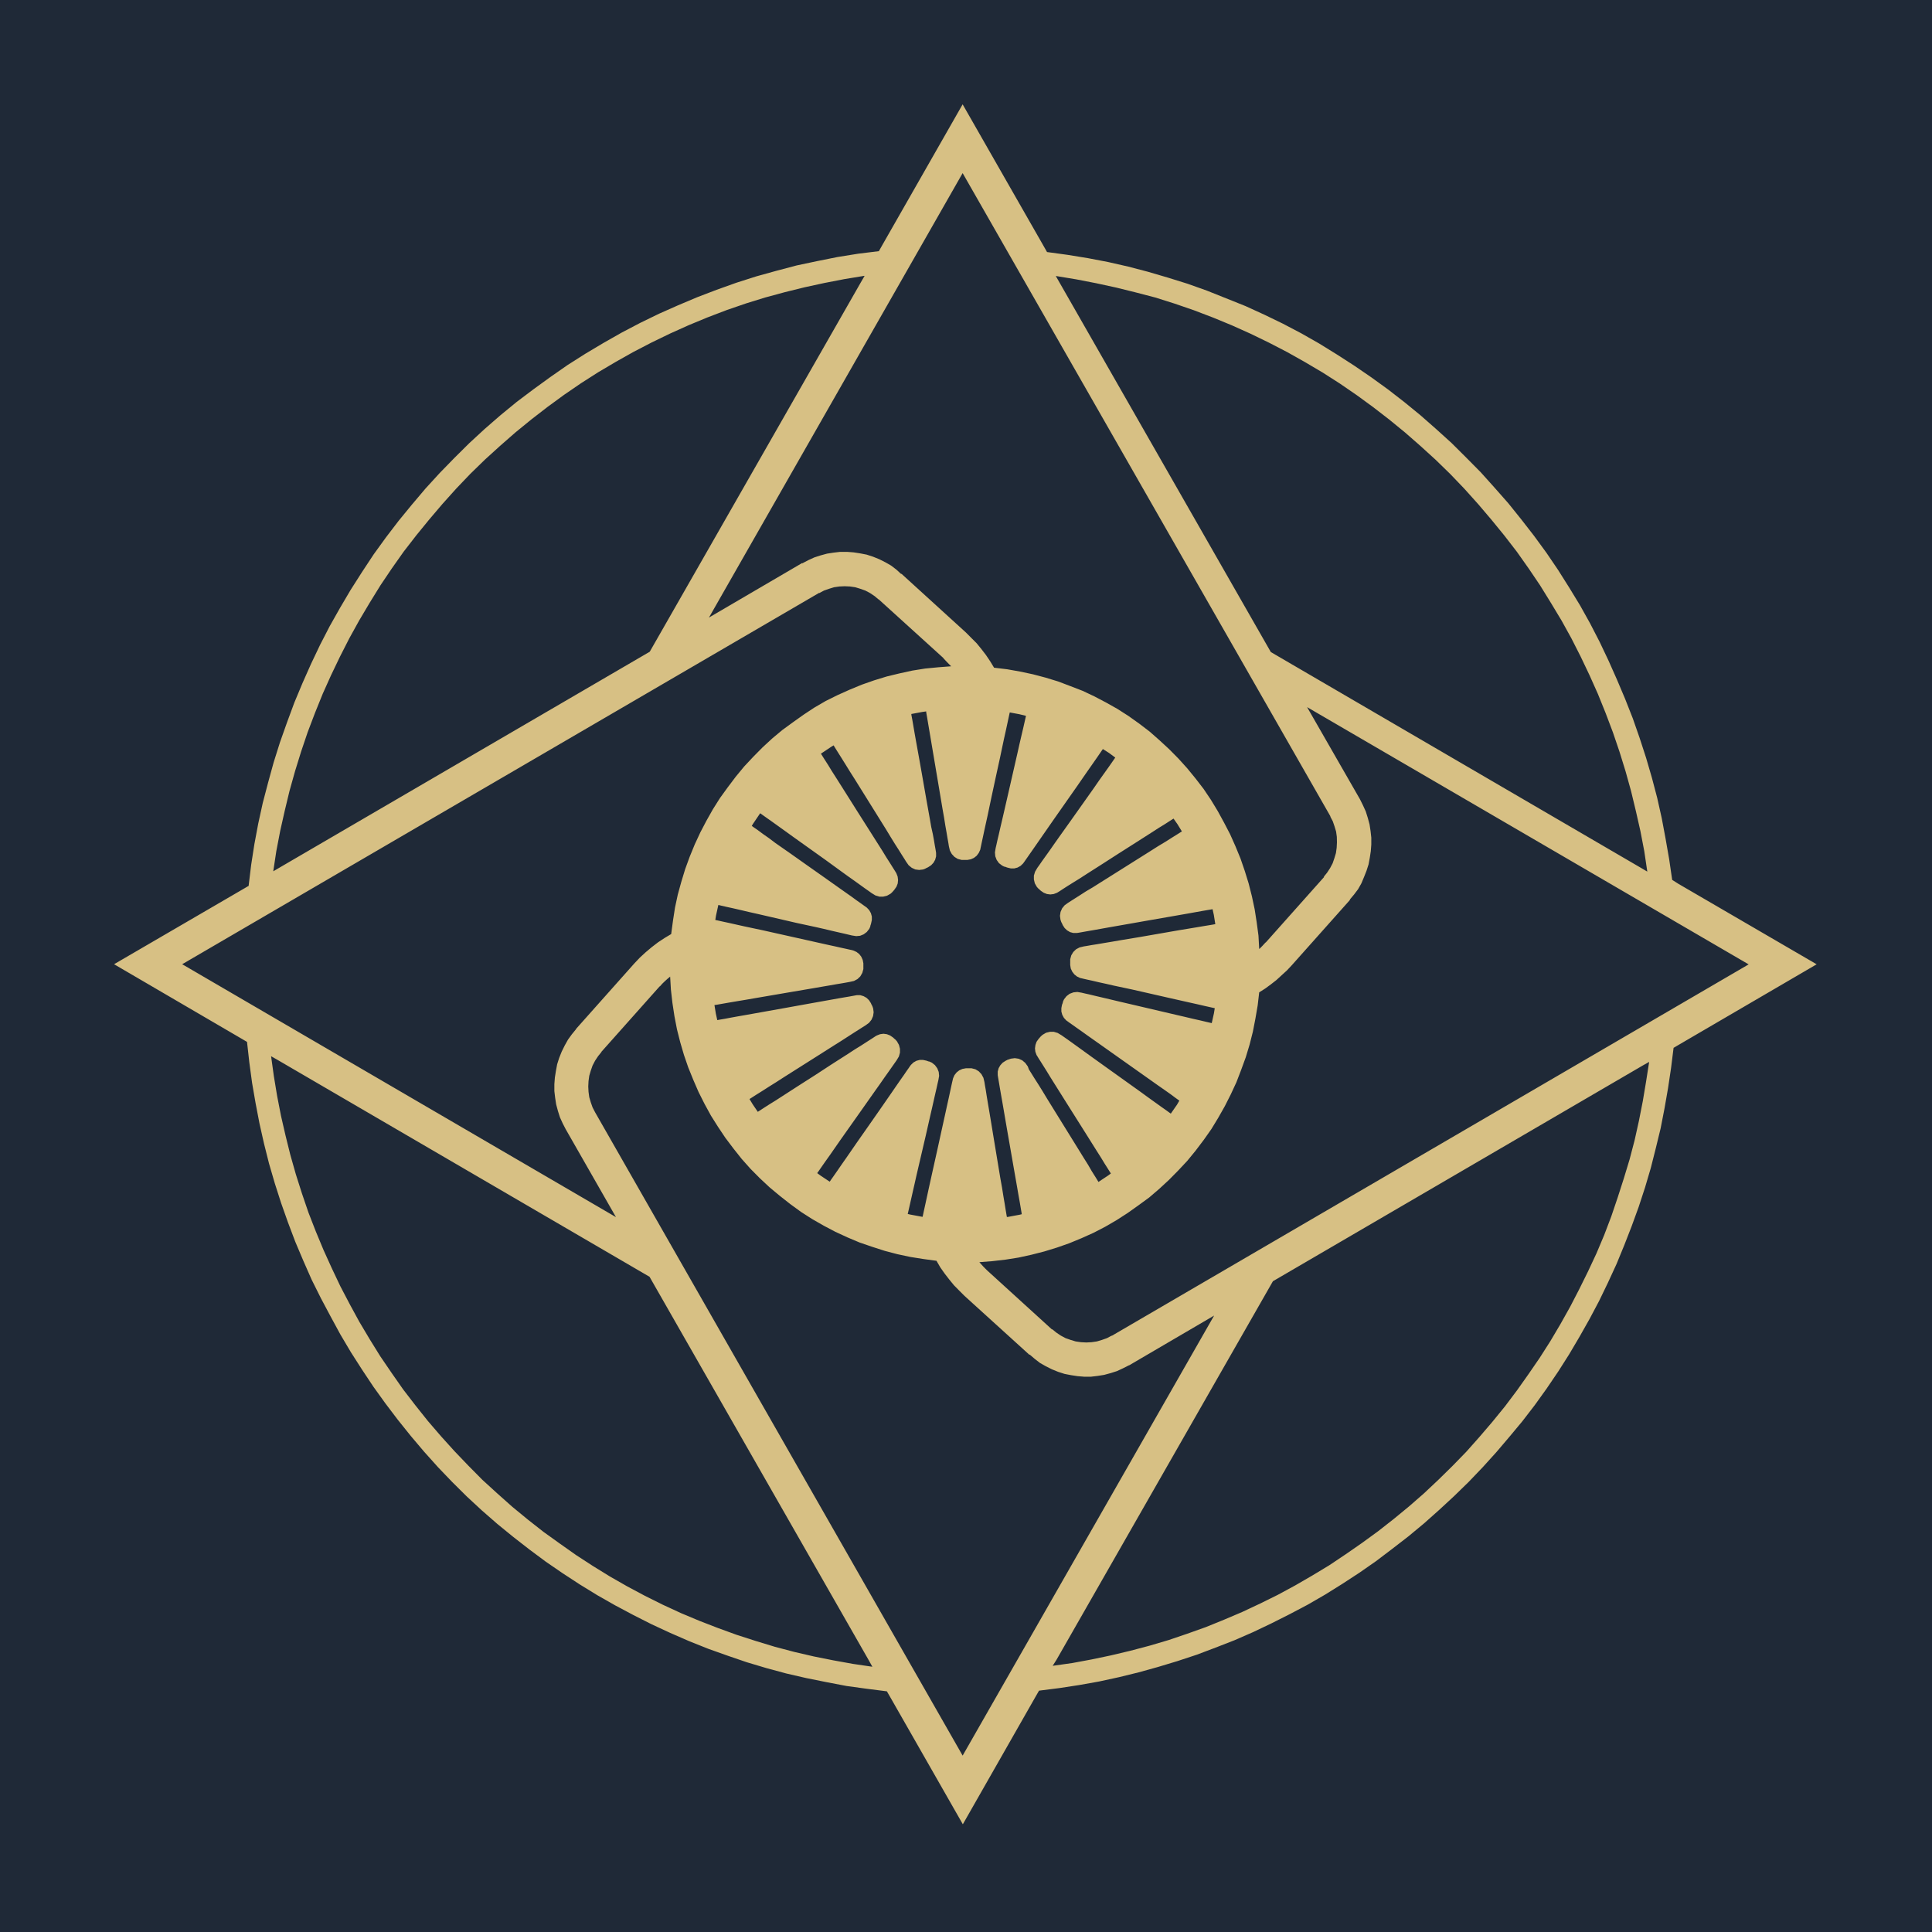 <svg xmlns="http://www.w3.org/2000/svg" viewBox="0 0 500 500"><defs><style>.cls-1{fill:#1f2937;}.cls-2{fill:#d7c084;}</style></defs><g id="Layer_3" data-name="Layer 3"><rect class="cls-1" width="500" height="500"/></g><g id="dientes"><path class="cls-2" d="M434.33,228.71l-1.57-1-.78-5.34-.92-5.27-1-5.34-1.18-5.28-1.37-5.2-1.5-5.14L424.34,191l-1.77-5.07-2-5.08-2.09-4.94L416.3,171,414,166.15l-2.48-4.81-2.61-4.68-2.81-4.61-2.87-4.55-3-4.42L397,138.66l-3.27-4.21-3.39-4.22-3.53-4-3.59-4-3.79-3.83-3.78-3.76-4-3.62-4.05-3.56-4.11-3.36-4.25-3.3-4.37-3.16-4.38-3-4.5-2.9L341.4,88.9l-4.64-2.64L332,83.76l-4.77-2.31-4.9-2.24-5-2-5-2-5-1.78-5.1-1.59-5.15-1.51L292,69l-5.23-1.19-5.22-1-5.29-.86-5.29-.72L270,63.52,249.13,27,228.36,63.39,227.45,65l-5.36.66-5.35.86-5.29,1.06-5.29,1.12-5.22,1.38-5.23,1.45-5.16,1.65L185.46,75l-5,1.91-5,2.11-4.9,2.17-4.89,2.38-4.77,2.5-4.77,2.71-4.63,2.76-4.57,2.9-4.45,3.1-4.37,3.17L133.74,104l-4.18,3.43L125.45,111l-4,3.69-3.85,3.82-3.79,3.89-3.66,4-3.52,4.16-3.46,4.22-3.27,4.28-3.2,4.42-3,4.55-2.94,4.61L88,157.32l-2.68,4.75-2.48,4.81-2.35,4.94-2.22,5-2.09,5-1.9,5.14-1.82,5.14-1.64,5.21-1.43,5.2L68,207.81l-1.17,5.34-1,5.34L65,223.83l-.66,5.47h-.06l-1.57.92L29.52,249.54l32.84,19.18,1.57.92.59,5.28.72,5.34.91,5.27,1,5.21,1.17,5.2,1.31,5.21,1.5,5.14,1.63,5.08,1.77,5,1.89,5,2.09,4.94,2.15,4.88L83.06,336l2.49,4.68,2.54,4.68L90.84,350l2.87,4.48,2.94,4.42,3.13,4.35,3.2,4.22,3.33,4.15,3.46,4.09,3.59,4,3.66,3.82,3.79,3.76,3.92,3.63,4,3.49,4.12,3.36L137,401l4.25,3.16,4.37,3,4.44,2.9,4.51,2.77,4.64,2.64,4.7,2.5,4.7,2.38,4.83,2.24,4.84,2.11,5,2,5,1.78,5,1.71,5.09,1.52,5.1,1.38,5.16,1.19,5.22,1.05,5.22,1,5.23.72,5.22.66.92,1.59,18.74,32.82,18.81-33,.91-1.58,5.22-.66,5.16-.79,5.16-.92,5.16-1.12,5.09-1.25,5-1.39,5-1.51,5-1.65,4.9-1.85,4.9-1.91,4.83-2.11,4.7-2.24,4.71-2.37,4.63-2.44,4.57-2.64,4.44-2.77,4.44-2.9,4.31-3,4.18-3.17,4.18-3.23,4.05-3.36,3.92-3.49,3.85-3.56,3.79-3.69,3.66-3.83,3.52-3.89,3.4-4L394,367.8l3.2-4.16,3.07-4.28,3-4.42,2.81-4.42,2.68-4.54,2.61-4.62,2.48-4.68,2.29-4.74,2.22-4.82,2-4.87,1.9-4.88,1.82-5,1.64-5,1.5-5.08,1.3-5.14,1.25-5.14,1-5.14.91-5.21.79-5.27.65-5.21,1.57-.92,35.46-20.7ZM273.27,71.43l5.22.86,5.16,1,5.16,1.12,5.09,1.26L299,77l5,1.58,5,1.72,5,1.91,4.84,2,4.83,2.17,4.76,2.31,4.71,2.44,4.57,2.57,4.57,2.7,4.44,2.84,4.37,3,4.25,3.1,4.18,3.23,4.11,3.36,4,3.5,3.91,3.56,3.79,3.69,3.66,3.82,3.59,4,3.4,4,3.33,4.08,3.26,4.22,3.07,4.35,2.94,4.35,2.81,4.55,2.74,4.55,2.55,4.61,2.41,4.75,2.29,4.81,2.15,4.81,2,4.95,1.89,5,1.7,5,1.57,5.07,1.43,5.14,1.24,5.15,1.18,5.2,1,5.21.78,5.27-1.56-.92-95.87-55.9L274.18,73.08l-.91-1.59ZM249.13,44.8l95.21,166.51h-.07l.66,1.25.45,1.32.4,1.32.19,1.38L346,218l-.07,1.39-.19,1.38-.4,1.32-.45,1.32-.66,1.25-.78,1.19-.85,1.05.07.07-15.09,16.94h-.06l-.79.86-.78.79h-.07l-.19-3.43-.46-3.43-.52-3.36L324,232l-.85-3.36-1-3.23-1.11-3.23-1.3-3.16-1.38-3.1-1.56-3-1.64-3L313.39,207l-1.9-2.83-2.09-2.71-2.15-2.63L305,196.34l-2.41-2.44-2.49-2.3-2.54-2.24-2.68-2.05-2.81-2-2.87-1.84-2.94-1.65-3-1.58-3.07-1.45L277,177.56l-3.13-1.19-3.27-1-3.26-.86L264,173.8l-3.33-.59-3.33-.4h-.07l-1-1.65-1.11-1.65L254,168l-1.24-1.52-1.38-1.38L250,163.71l-16.71-15.22-.07.06L232,147.43l-1.37-1.05-1.5-.86-1.57-.79-1.63-.66-1.63-.53-1.7-.33-1.7-.26-1.7-.13h-1.76l-1.7.2-1.69.26-1.7.46-1.63.53-1.57.72-1.5.79-.07-.06-24.1,14.1Zm55.48,241.09L303,288.21l-1.08-.79-1.42-1-1.63-1.17-1.81-1.3-1.92-1.4-8.39-6-4.06-2.91-1.84-1.33-1.7-1.23-1.5-1.08-1.25-.9-1-.7-.67-.47-1-.6-1-.3-1,0-1,.24-.9.53-.39.34-.13.13v0l-.07.08-.28.32-.17.19-.53.75-.29.83-.12.89.1.86.31.85.23.36.28.47.52.81.71,1.13.88,1.4,1,1.64,1.16,1.85,2.57,4.09,2.79,4.43,2.78,4.41,2.58,4.11,1.16,1.83,1,1.64.9,1.42.67,1.07-.73.54-2.51,1.66,0-.07-.75-1.22-.94-1.49-1-1.72-1.18-1.88-1.27-2.06-5.45-8.8-2.64-4.27-1.21-2-1.1-1.77-1-1.56-.82-1.32-.63-1L266,276l-.66-.92-.78-.66-.93-.42-1-.15-1,.13-.51.17-.17.08v0l-.11,0-.37.19-.23.12-.76.49-.6.66-.43.75-.24.87,0,.9.06.42.09.53.17,1,.22,1.32.28,1.62.34,1.92.37,2.15.82,4.79.9,5.15.9,5.17.84,4.79.37,2.15.34,1.9.28,1.64.22,1.32,0,.16-.53.13-3.11.58-.19,0-.05-.26-.24-1.41-.28-1.74-.34-2-.35-2.2L258.9,305l-1.7-10.26-.82-5-.38-2.26-.35-2.07-.3-1.81-.24-1.55-.21-1.19-.13-.83-.26-1.09L254,278l-.69-.74-.86-.53-1-.26-.52,0-.19,0h-.11l-.43,0-.24,0-.9.17-.8.36-.69.54-.55.7-.37.83-.09.4-.13.54-.21.95-.28,1.3-.35,1.62-.42,1.9-.46,2.11-1.05,4.76-1.12,5.11-1.14,5.11-1.05,4.75-.46,2.13-.41,1.89-.36,1.64-.28,1.3-.07.32-.13,0-3.1-.58-.62-.15.11-.46.32-1.41.39-1.72.45-2,.5-2.19.53-2.36L239.56,294l1.11-4.9.52-2.25.45-2,.41-1.81.35-1.51.26-1.19.19-.81.19-1.11-.1-1-.37-.94-.6-.82-.8-.64-.49-.22-.16-.08-.12,0-.39-.13-.24-.09-.88-.19-.88,0-.84.22-.78.44-.64.62-.26.34-.3.45-.56.79-.75,1.1-.95,1.35-1.1,1.59-1.23,1.79-2.77,4-3,4.3-3,4.28-2.76,4-1.24,1.77-1.1,1.6-.95,1.36-.77,1.09-.28.42-2.32-1.54-.92-.68.35-.48.82-1.19,1-1.43,1.17-1.64,1.27-1.83,1.39-2,6-8.49,2.88-4.09,1.33-1.87,1.19-1.71,1.07-1.51.89-1.26.7-1,.48-.68.6-1,.28-1,0-1-.26-1-.51-.91-.33-.39-.14-.12v0l-.08-.07-.32-.28-.18-.17-.75-.51-.82-.32-.88-.12-.88.12-.82.32-.36.2-.46.31-.81.52-1.12.72-1.38.89-1.62,1-1.82,1.19-4.07,2.6L211,278.21,206.63,281l-4.06,2.62-1.81,1.17-1.62,1-1.39.89-1.12.73-.51.33-1.3-1.91-.85-1.4.59-.37,1.21-.78,1.48-.92,1.68-1.08,1.89-1.18,2-1.29,8.72-5.52,4.22-2.68,1.93-1.21,1.75-1.13,1.55-1,1.31-.83,1-.64.69-.43.91-.66.64-.8.41-.94.15-1-.13-1-.17-.49-.07-.17v0l-.06-.1-.19-.37-.09-.23-.5-.77-.64-.61-.77-.43-.85-.25-.9,0-.39.07-.55.1-.93.17-1.31.22-1.62.28-1.89.34-2.13.38-4.74.85-5.1.92-5.1.91-4.75.85-2.13.37-1.88.34-1.63.31-1.31.22-.64.12-.37-1.68-.36-2.21.72-.11,1.42-.25,1.72-.3,2-.34,2.18-.36,2.36-.41,10.16-1.74,4.89-.83,2.25-.39,2-.34,1.81-.32,1.52-.25,1.19-.21.81-.15,1.08-.24.91-.49.73-.7.51-.89.28-1,0-.53V250l0-.42v-.26l-.17-.89-.37-.83-.54-.7-.7-.54-.8-.36-.41-.12-.52-.11-.94-.21-1.29-.28-1.6-.36-1.89-.41-2.11-.47L207.45,243l-5.06-1.13-5.06-1.13-4.71-1-2.11-.47-1.87-.42-1.63-.35-1.29-.29-.6-.13.19-1.17.6-2.71.69.17,1.4.32,1.7.37,2,.46,2.16.51,2.32.52,10.05,2.32L211,239.9l2.22.5,2,.48,1.79.41,1.5.34,1.17.28.81.19,1.1.17,1-.09.93-.38.8-.6.64-.81.22-.49.06-.17h0l0-.12.13-.39.07-.25.19-.88,0-.89-.24-.87-.43-.77-.62-.66-.34-.25-.43-.3-.78-.56-1.08-.76-1.37-1L218.88,231l-1.77-1.25-3.94-2.79-4.26-3-4.24-3-4-2.79L199,216.91l-1.59-1.11-1.34-1-1.09-.75-.42-.31.31-.52,1.78-2.63.09-.12.5.36,1.18.84,1.42,1,1.63,1.17,1.81,1.3,1.94,1.4,8.41,6,4,2.91,1.85,1.34,1.7,1.2,1.5,1.08,1.25.9,1,.7.65.47,1,.61,1,.3,1,0,1-.25.9-.51.39-.35.11-.14,0,0,.08-.07.28-.32.15-.19.52-.75.32-.83.09-.89-.11-.89-.32-.83-.2-.35-.3-.48-.51-.81-.71-1.13-.89-1.39-1-1.64-1.16-1.83-2.6-4.1-2.8-4.41-2.78-4.41-2.6-4.11-1.17-1.83-1-1.64-.9-1.4-.71-1.13-.2-.32.14-.1,2.6-1.73.54-.32.23.38.76,1.22.94,1.49,1.06,1.7,1.18,1.91,1.27,2,5.49,8.81,2.64,4.24,1.21,2,1.1,1.78,1,1.56.82,1.32.64,1,.43.7.65.92.81.66.91.42,1,.13,1-.12.5-.18.15-.08h0l.1-.06.37-.17.22-.11.77-.51.6-.64.43-.77.24-.87,0-.91-.06-.39-.09-.55-.17-.94-.22-1.32-.3-1.64L241,214l-.37-2.14-.86-4.79-.9-5.16-.91-5.15L237.1,192l-.38-2.13-.33-1.92-.28-1.64-.25-1.32,0-.21,2.84-.53,1-.14,0,.22.25,1.43.29,1.73.34,2,.37,2.19.4,2.38,1.73,10.25.84,5,.4,2.27.33,2.07.32,1.81.26,1.55.21,1.18.13.83.26,1.1.49.9.69.74.86.53,1,.26.52,0h.2l.12,0,.41,0,.24,0,.9-.17.8-.36.69-.54.54-.72.38-.81.09-.42.11-.52.21-1,.28-1.3.35-1.64.41-1.88.47-2.13,1-4.76,1.1-5.11,1.12-5.13,1-4.75.47-2.11.41-1.9.35-1.63.28-1.29,2.49.46,1.7.42,0,.07-.32,1.4-.39,1.72-.47,2-.5,2.16-.53,2.36L261,205.05l-1.12,4.88-.52,2.25-.47,2-.41,1.81-.36,1.51-.26,1.19-.19.81-.18,1.11.09,1,.36.94.59.83.81.62.48.25.17.06.11,0,.4.15.24.08.88.21.87,0,.86-.23.77-.43.65-.62.25-.34.31-.44.55-.79.76-1.09.95-1.36,1.11-1.6,1.23-1.77,2.78-4,3-4.28,3-4.28,2.77-4,1.25-1.78,1.1-1.58.95-1.38.64-.93,1.58,1,1.63,1.21-.75,1.08-1,1.43-1.17,1.64-1.29,1.81-1.38,2-6,8.47-2.9,4.07-1.32,1.87-1.2,1.72-1.08,1.51-.9,1.26-.69,1-.49.68-.59,1-.3,1,0,1,.24,1,.51.9.35.4.13.11v0l.1.08.29.28.19.17.75.51.82.32.88.11.88-.11.84-.32.35-.21.45-.28.8-.53,1.12-.72,1.41-.88,1.62-1,1.81-1.17,4.08-2.6,4.37-2.81,4.39-2.79,4.07-2.6,1.81-1.17,1.63-1,1.38-.89.87-.55,1,1.42,1.16,1.89-1,.64-1.48.92-1.7,1.08L299.7,219l-2,1.27-8.74,5.5-4.23,2.66-1.92,1.21L281,230.71l-1.55,1-1.31.83-1,.64-.69.44-.92.66-.65.79-.41.94-.15,1,.13,1,.17.51.07.17.06.11.19.38.09.23.5.77.64.6.76.45.85.23.89,0,.41-.06.54-.09.94-.17,1.31-.23,1.62-.28,1.89-.34,2.13-.38,4.74-.83,5.1-.9,5.12-.89,4.75-.83,2.11-.38,1.9-.34,1.63-.28.95-.16.33,1.48.38,2.39-1.14.2-1.72.28-2,.34-2.18.36-2.36.39L295,242.5l-4.89.81-2.25.39-2.05.34-1.81.31-1.52.24-1.19.21-.8.13-1.09.26-.91.48-.73.71-.52.87-.27,1,0,.53v.3l0,.41,0,.27.15.9.38.81.54.7.69.55.8.38.41.09.53.13.93.21,1.29.28,1.61.38,1.88.41,2.09.48,4.71,1,5.06,1.15,5.05,1.15,4.71,1.06,2.11.47,1.86.43,1.61.36,1,.22-.22,1.35-.56,2.51-1.19-.27-1.68-.4-2-.45-2.15-.51-2.33-.54-10-2.34-4.84-1.13-2.22-.53-2-.47-1.79-.42-1.49-.36-1.18-.26-.8-.19-1.11-.19-1,.1-1,.37-.8.61-.64.81-.22.47-.07.17v0l0,.11-.13.4-.1.22-.18.91,0,.89.23.84.43.8.61.66.34.24.43.32.79.55,1.08.77,1.34.94,1.59,1.14,1.76,1.24,3.94,2.79,4.24,3,4.24,3,3.94,2.79,1.78,1.24,1.57,1.11,1.34,1,.89.63ZM71.51,220.27l1-5.21,1.17-5.2,1.24-5.15,1.44-5.14,1.57-5.07,1.69-5,1.9-5,2-4.95,2.16-4.81L88,169.91l2.42-4.75,2.55-4.61L95.67,156l2.81-4.55,2.93-4.35,3.07-4.35,3.27-4.22,3.33-4.08,3.4-4,3.59-4,3.65-3.82,3.79-3.69,3.92-3.56,4-3.5,4.12-3.36,4.18-3.23,4.24-3.1,4.38-3,4.44-2.84,4.57-2.7,4.57-2.57,4.7-2.44,4.77-2.31,4.83-2.17,4.83-2,5-1.91,5-1.72L198,77l5.09-1.38,5.09-1.26,5.16-1.12,5.16-1,5.23-.86v.06l-.92,1.59-54.66,95.64-95.86,55.9-1.57.92ZM47.15,249.54,212,153.43v.07l1.24-.66,1.31-.46,1.3-.4,1.38-.2,1.37-.06,1.37.06,1.37.2,1.31.4,1.3.46,1.24.66,1.18.79,1,.85v-.06l16.79,15.23v.06l1,1.06,1,1h.06l-3.39.26-3.4.33-3.33.53-3.33.73-3.27.79-3.26,1-3.2,1.12-3.2,1.32-3.07,1.38-3.07,1.52-2.94,1.71L208,184.94l-2.81,2-2.74,2-2.61,2.18-2.49,2.3-2.41,2.44-2.35,2.51L190.42,201l-2.09,2.77-2,2.76-1.83,2.9-1.69,3-1.57,3-1.44,3.1-1.3,3.17-1.18,3.23-1,3.29-.91,3.3-.72,3.36-.52,3.36-.46,3.43v.06L172,242.75l-1.7,1.12-1.63,1.25-1.57,1.32-1.5,1.38-1.44,1.52-15.08,16.94v.07L148,267.67l-1,1.38-.85,1.52-.78,1.58-.66,1.65-.52,1.64-.32,1.72-.27,1.71-.13,1.72v1.78l.2,1.71.26,1.71.46,1.72.52,1.65.72,1.58.78,1.51,13,22.74ZM220.72,430.61l-5.09-.92-5-1-5.09-1.18-5-1.32-5-1.52-4.9-1.58-4.89-1.78L181,419.47l-4.77-2-4.7-2.17L166.91,413l-4.57-2.44-4.5-2.57-4.38-2.7-4.37-2.84-4.25-3-4.18-3-4.11-3.23-4-3.29-3.85-3.43L124.86,383l-3.66-3.7-3.59-3.75-3.46-3.83-3.4-3.95-3.26-4.09-3.14-4.08-3-4.29L98.41,351l-2.74-4.42L93,342.09l-2.48-4.55-2.42-4.62-2.22-4.68-2.15-4.74-2-4.81-1.9-4.88-1.69-4.95-1.57-4.94-1.44-5.07-1.24-5-1.17-5.08-1-5.14-.85-5.14-.71-5.14h0v0l1.62.92,96.32,56.16,56.75,99.27.92,1.65Zm28.41,23.74L154,287.84l-.65-1.26-.46-1.31-.39-1.32-.19-1.39-.07-1.38.07-1.39.19-1.38.39-1.32.46-1.32.65-1.25.79-1.19.85-1.05v-.07l15.08-16.94h.07l.58-.66L172,254l.71-.65.72-.6v-.06l.2,3.42.39,3.43.52,3.43.66,3.43.85,3.36L177,273l1.11,3.23,1.31,3.23,1.37,3.16,1.56,3.1,1.64,3,1.83,2.9,1.89,2.83,2.09,2.77,2.15,2.71,2.29,2.57,2.42,2.44,2.54,2.37,2.61,2.17,2.68,2.11,2.81,2.05,2.87,1.84,3,1.72,3,1.58,3.14,1.45,3.13,1.32,3.27,1.12,3.26,1.05,3.27.86,3.39.72,3.33.53,3.4.46,1,1.72,1.11,1.58,1.17,1.51,1.24,1.52,1.37,1.39,1.38,1.38,16.78,15.23.06-.07,1.31,1.12,1.37,1.06,1.5.85,1.57.79,1.63.66,1.64.53,1.69.33,1.7.26,1.7.14h1.76l1.7-.2,1.7-.27,1.7-.46,1.63-.52,1.57-.73,1.56-.79-.06.07,22.07-12.92ZM426,279.93l-.85,5.07-1,5.08-1.11,5-1.31,5-1.5,4.94-1.57,4.88L417,314.8l-1.83,4.81-2,4.75L411,329l-2.28,4.61-2.35,4.55-2.55,4.55-2.61,4.41-2.74,4.29-2.94,4.28-2.94,4.15L389.46,364l-3.26,4-3.33,3.89-3.4,3.83-3.59,3.69L372.22,383l-3.72,3.5-3.85,3.36-4,3.29-4.05,3.17-4.12,3-4.18,2.9L344,405.1l-4.37,2.64-4.44,2.57-4.51,2.44L326.12,415l-4.64,2.18-4.7,2-4.7,1.91-4.83,1.72-4.83,1.64-4.9,1.45-5,1.32-5,1.19-5,1.05-5,.93-5.09.72,1-1.58,56-97.95,95.73-55.84,1.64-.92ZM287.72,345.71v-.06l-1.24.66-1.3.46-1.31.39-1.37.2-1.37.07-1.37-.07-1.38-.2-1.3-.39-1.31-.46-1.24-.66-1.17-.79-1.05-.86-.06.06-16.79-15.29-1-1-1-1.12,3.4-.27,3.39-.39,3.34-.53,3.33-.73,3.33-.85,3.26-1,3.2-1.12,3.2-1.32,3.07-1.38,3.07-1.59,2.94-1.71,2.87-1.85,2.81-2,2.74-2,2.61-2.24,2.49-2.3,2.41-2.44,2.35-2.51,2.16-2.64,2.09-2.76,2-2.84,1.76-2.9,1.7-3,1.56-3.09,1.44-3.1,1.24-3.23,1.18-3.23,1-3.3.85-3.36.65-3.36.59-3.43.39-3.36,1.57-1,1.43-1.05,1.44-1.12,1.37-1.26,1.37-1.25,1.24-1.32,15.09-16.94-.07-.06,1.11-1.32,1.05-1.39.85-1.51L353,227l.65-1.64.53-1.65.32-1.72.26-1.71.13-1.71v-1.78l-.19-1.72-.26-1.71-.46-1.71-.52-1.65-.72-1.58-.79-1.59L338.27,183l114.28,66.58Z"/></g></svg>